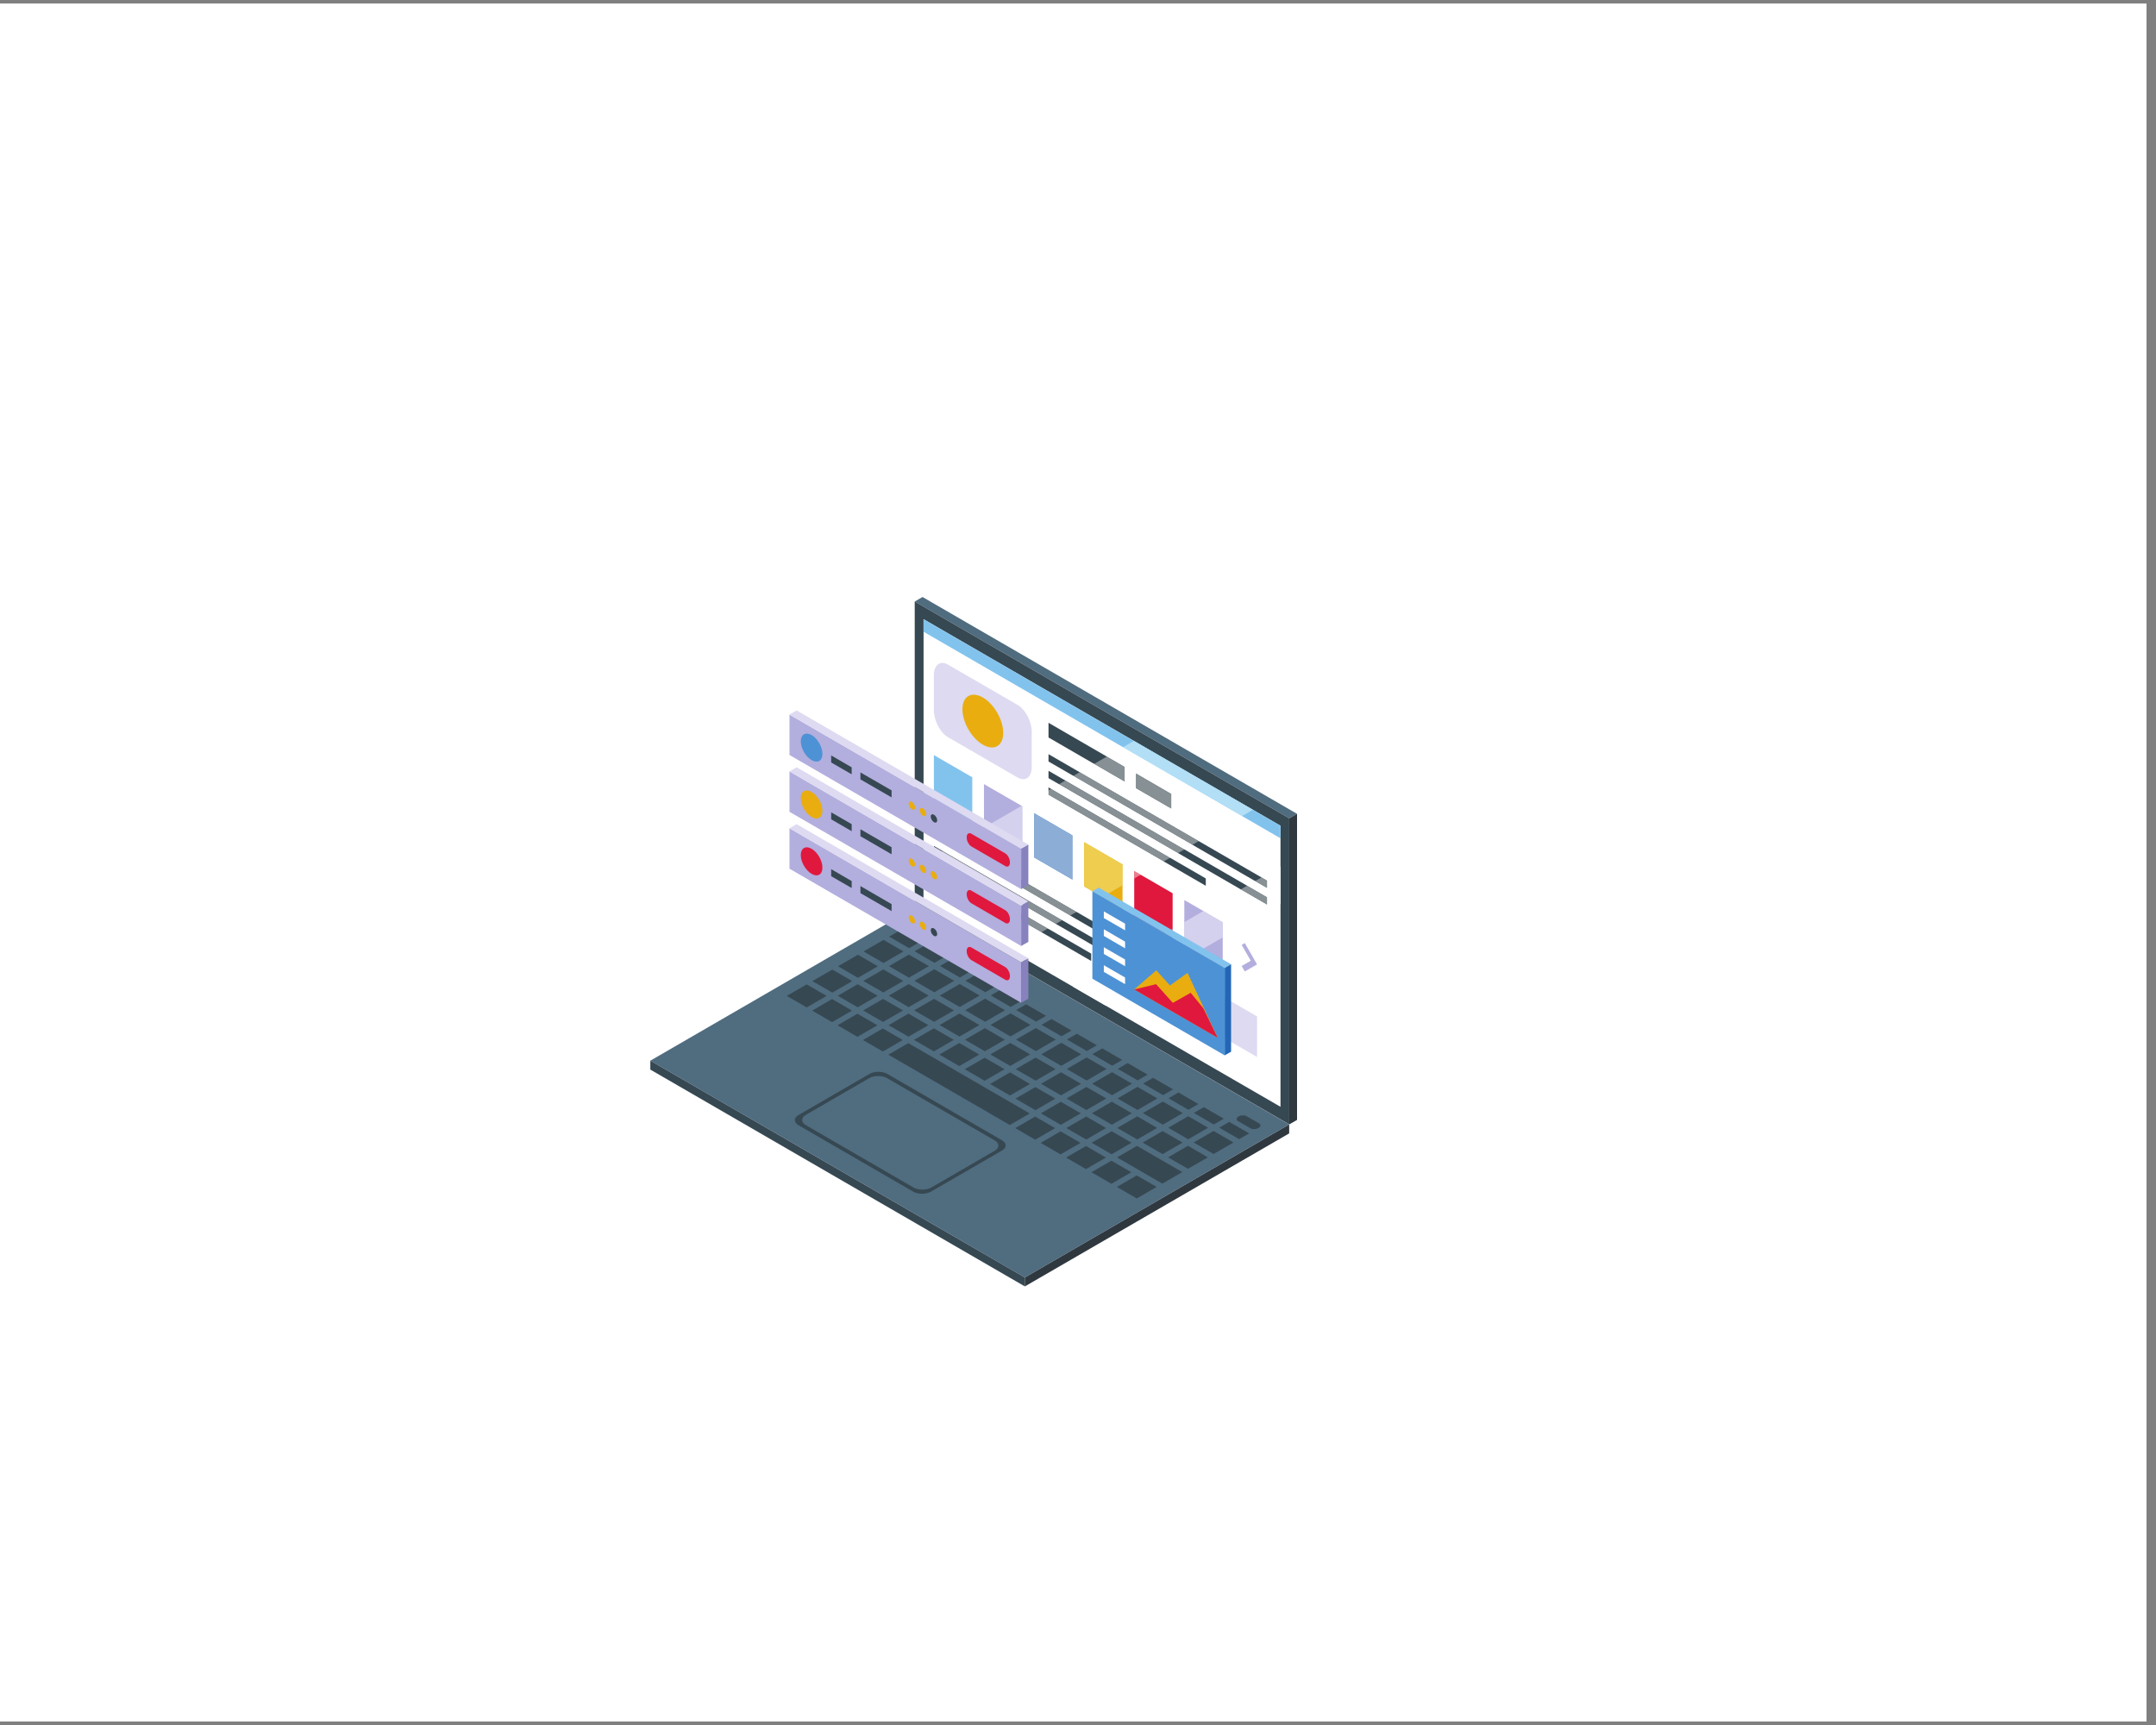 <svg xmlns="http://www.w3.org/2000/svg" xmlns:xlink="http://www.w3.org/1999/xlink" width="150" zoomAndPan="magnify" viewBox="0 0 112.5 90" height="120" preserveAspectRatio="xMidYMid meet" version="1.0"><rect x="0" y="0" width="112.5" height="90" fill="#808080" stroke="none"/><defs><clipPath id="5fb66a0c40"><path d="M 0 0.199 L 112.004 0.199 L 112.004 89.801 L 0 89.801 Z M 0 0.199 " clip-rule="nonzero"/></clipPath><clipPath id="82b62d5614"><path d="M 33.934 55 L 54 55 L 54 67.133 L 33.934 67.133 Z M 33.934 55 " clip-rule="nonzero"/></clipPath><clipPath id="fe3ffdab13"><path d="M 53 58 L 67.684 58 L 67.684 67.133 L 53 67.133 Z M 53 58 " clip-rule="nonzero"/></clipPath><clipPath id="90afe90990"><path d="M 33.934 47 L 67.684 47 L 67.684 67 L 33.934 67 Z M 33.934 47 " clip-rule="nonzero"/></clipPath><clipPath id="bc93925272"><path d="M 47.727 31.148 L 67.68 31.148 L 67.68 42.738 L 47.727 42.738 Z M 47.727 31.148 " clip-rule="nonzero"/></clipPath><clipPath id="822abee10d"><path d="M 67.258 42.418 L 67.68 42.418 L 67.68 58.723 L 67.258 58.723 Z M 67.258 42.418 " clip-rule="nonzero"/></clipPath><clipPath id="641e138139"><path d="M 47 31.133 L 67.684 31.133 L 67.684 59 L 47 59 Z M 47 31.133 " clip-rule="nonzero"/></clipPath></defs><g clip-path="url(#5fb66a0c40)"><path fill="#ffffff" d="M 0 0.199 L 112.5 0.199 L 112.5 97.699 L 0 97.699 Z M 0 0.199 " fill-opacity="1" fill-rule="nonzero"/><path fill="#ffffff" d="M 0 0.199 L 112.5 0.199 L 112.5 90.199 L 0 90.199 Z M 0 0.199 " fill-opacity="1" fill-rule="nonzero"/><path fill="#ffffff" d="M 0 0.199 L 112.5 0.199 L 112.5 90.199 L 0 90.199 Z M 0 0.199 " fill-opacity="1" fill-rule="nonzero"/></g><g clip-path="url(#82b62d5614)"><path fill="#364852" d="M 53.477 67.117 L 33.934 55.805 L 33.934 55.336 L 53.477 66.648 L 53.477 67.117 " fill-opacity="1" fill-rule="nonzero"/></g><g clip-path="url(#fe3ffdab13)"><path fill="#30383f" d="M 67.27 59.133 L 53.477 67.117 L 53.477 66.648 L 67.27 58.664 L 67.27 59.133 " fill-opacity="1" fill-rule="nonzero"/></g><g clip-path="url(#90afe90990)"><path fill="#506c7f" d="M 53.477 66.652 L 33.934 55.34 L 47.727 47.355 L 67.27 58.668 L 53.477 66.652 " fill-opacity="1" fill-rule="nonzero"/></g><path fill="#364852" d="M 46.398 48.867 L 47.438 49.469 L 47.957 49.168 L 46.918 48.566 L 46.398 48.867 " fill-opacity="1" fill-rule="nonzero"/><path fill="#364852" d="M 47.723 49.633 L 48.762 50.234 L 49.281 49.934 L 48.242 49.332 L 47.723 49.633 " fill-opacity="1" fill-rule="nonzero"/><path fill="#364852" d="M 49.051 50.398 L 50.086 51 L 50.605 50.699 L 49.57 50.098 L 49.051 50.398 " fill-opacity="1" fill-rule="nonzero"/><path fill="#364852" d="M 50.375 51.168 L 51.414 51.766 L 51.934 51.469 L 50.895 50.867 L 50.375 51.168 " fill-opacity="1" fill-rule="nonzero"/><path fill="#364852" d="M 53.258 52.234 L 52.219 51.633 L 51.699 51.934 L 52.738 52.535 L 53.258 52.234 " fill-opacity="1" fill-rule="nonzero"/><path fill="#364852" d="M 54.582 53 L 53.543 52.398 L 53.023 52.699 L 54.062 53.301 L 54.582 53 " fill-opacity="1" fill-rule="nonzero"/><path fill="#364852" d="M 55.906 53.766 L 54.867 53.168 L 54.348 53.469 L 55.387 54.066 L 55.906 53.766 " fill-opacity="1" fill-rule="nonzero"/><path fill="#364852" d="M 57.23 54.535 L 56.191 53.934 L 55.672 54.234 L 56.711 54.836 L 57.23 54.535 " fill-opacity="1" fill-rule="nonzero"/><path fill="#364852" d="M 57 55 L 58.035 55.602 L 58.555 55.301 L 57.516 54.699 L 57 55 " fill-opacity="1" fill-rule="nonzero"/><path fill="#364852" d="M 58.324 55.766 L 59.363 56.367 L 59.879 56.066 L 58.844 55.465 L 58.324 55.766 " fill-opacity="1" fill-rule="nonzero"/><path fill="#364852" d="M 59.648 56.535 L 60.688 57.137 L 61.207 56.836 L 60.168 56.234 L 59.648 56.535 " fill-opacity="1" fill-rule="nonzero"/><path fill="#364852" d="M 60.973 57.301 L 62.012 57.902 L 62.531 57.602 L 61.492 57 L 60.973 57.301 " fill-opacity="1" fill-rule="nonzero"/><path fill="#364852" d="M 63.855 58.367 L 62.816 57.766 L 62.297 58.066 L 63.336 58.668 L 63.855 58.367 " fill-opacity="1" fill-rule="nonzero"/><path fill="#364852" d="M 64.141 58.535 L 63.621 58.836 L 64.66 59.434 L 65.18 59.133 L 64.141 58.535 " fill-opacity="1" fill-rule="nonzero"/><path fill="#364852" d="M 45.062 49.641 L 46.102 50.242 L 47.141 49.641 L 46.102 49.039 L 45.062 49.641 " fill-opacity="1" fill-rule="nonzero"/><path fill="#364852" d="M 46.387 50.406 L 47.426 51.008 L 48.465 50.406 L 47.426 49.805 L 46.387 50.406 " fill-opacity="1" fill-rule="nonzero"/><path fill="#364852" d="M 47.715 51.172 L 48.75 51.773 L 49.789 51.172 L 48.75 50.57 L 47.715 51.172 " fill-opacity="1" fill-rule="nonzero"/><path fill="#364852" d="M 49.039 51.941 L 50.078 52.539 L 51.113 51.941 L 50.078 51.34 L 49.039 51.941 " fill-opacity="1" fill-rule="nonzero"/><path fill="#364852" d="M 52.441 52.707 L 51.402 52.105 L 50.363 52.707 L 51.402 53.309 L 52.441 52.707 " fill-opacity="1" fill-rule="nonzero"/><path fill="#364852" d="M 53.766 53.473 L 52.727 52.871 L 51.688 53.473 L 52.727 54.074 L 53.766 53.473 " fill-opacity="1" fill-rule="nonzero"/><path fill="#364852" d="M 55.09 54.238 L 54.051 53.641 L 53.012 54.238 L 54.051 54.84 L 55.09 54.238 " fill-opacity="1" fill-rule="nonzero"/><path fill="#364852" d="M 56.414 55.008 L 55.375 54.406 L 54.336 55.008 L 55.375 55.609 L 56.414 55.008 " fill-opacity="1" fill-rule="nonzero"/><path fill="#364852" d="M 55.664 55.773 L 56.699 56.375 L 57.738 55.773 L 56.699 55.172 L 55.664 55.773 " fill-opacity="1" fill-rule="nonzero"/><path fill="#364852" d="M 56.988 56.539 L 58.027 57.141 L 59.062 56.539 L 58.027 55.941 L 56.988 56.539 " fill-opacity="1" fill-rule="nonzero"/><path fill="#364852" d="M 58.312 57.309 L 59.352 57.91 L 60.391 57.309 L 59.352 56.707 L 58.312 57.309 " fill-opacity="1" fill-rule="nonzero"/><path fill="#364852" d="M 59.637 58.074 L 60.676 58.676 L 61.715 58.074 L 60.676 57.473 L 59.637 58.074 " fill-opacity="1" fill-rule="nonzero"/><path fill="#364852" d="M 63.039 58.84 L 62 58.238 L 60.961 58.84 L 62 59.441 L 63.039 58.84 " fill-opacity="1" fill-rule="nonzero"/><path fill="#364852" d="M 62.285 59.609 L 63.324 60.207 L 64.363 59.609 L 63.324 59.008 L 62.285 59.609 " fill-opacity="1" fill-rule="nonzero"/><path fill="#364852" d="M 43.727 50.414 L 44.766 51.016 L 45.805 50.414 L 44.766 49.812 L 43.727 50.414 " fill-opacity="1" fill-rule="nonzero"/><path fill="#364852" d="M 45.051 51.18 L 46.09 51.781 L 47.129 51.18 L 46.09 50.578 L 45.051 51.18 " fill-opacity="1" fill-rule="nonzero"/><path fill="#364852" d="M 46.379 51.945 L 47.414 52.547 L 48.453 51.945 L 47.414 51.344 L 46.379 51.945 " fill-opacity="1" fill-rule="nonzero"/><path fill="#364852" d="M 47.703 52.715 L 48.742 53.312 L 49.777 52.715 L 48.738 52.113 L 47.703 52.715 " fill-opacity="1" fill-rule="nonzero"/><path fill="#364852" d="M 51.102 53.48 L 50.066 52.879 L 49.027 53.48 L 50.066 54.082 L 51.102 53.48 " fill-opacity="1" fill-rule="nonzero"/><path fill="#364852" d="M 52.43 54.246 L 51.391 53.645 L 50.352 54.246 L 51.391 54.848 L 52.43 54.246 " fill-opacity="1" fill-rule="nonzero"/><path fill="#364852" d="M 53.754 55.012 L 52.715 54.414 L 51.676 55.012 L 52.715 55.613 L 53.754 55.012 " fill-opacity="1" fill-rule="nonzero"/><path fill="#364852" d="M 55.078 55.781 L 54.039 55.18 L 53 55.781 L 54.039 56.383 L 55.078 55.781 " fill-opacity="1" fill-rule="nonzero"/><path fill="#364852" d="M 54.324 56.547 L 55.363 57.148 L 56.402 56.547 L 55.363 55.945 L 54.324 56.547 " fill-opacity="1" fill-rule="nonzero"/><path fill="#364852" d="M 55.652 57.312 L 56.688 57.914 L 57.727 57.312 L 56.688 56.711 L 55.652 57.312 " fill-opacity="1" fill-rule="nonzero"/><path fill="#364852" d="M 56.977 58.082 L 58.016 58.68 L 59.051 58.082 L 58.016 57.48 L 56.977 58.082 " fill-opacity="1" fill-rule="nonzero"/><path fill="#364852" d="M 58.301 58.848 L 59.34 59.449 L 60.379 58.848 L 59.34 58.246 L 58.301 58.848 " fill-opacity="1" fill-rule="nonzero"/><path fill="#364852" d="M 61.703 59.613 L 60.664 59.012 L 59.625 59.613 L 60.664 60.215 L 61.703 59.613 " fill-opacity="1" fill-rule="nonzero"/><path fill="#364852" d="M 60.949 60.383 L 61.988 60.98 L 63.027 60.383 L 61.988 59.781 L 60.949 60.383 " fill-opacity="1" fill-rule="nonzero"/><path fill="#364852" d="M 42.391 51.188 L 43.43 51.789 L 44.469 51.188 L 43.43 50.586 L 42.391 51.188 " fill-opacity="1" fill-rule="nonzero"/><path fill="#364852" d="M 43.715 51.953 L 44.754 52.555 L 45.793 51.953 L 44.754 51.352 L 43.715 51.953 " fill-opacity="1" fill-rule="nonzero"/><path fill="#364852" d="M 45.039 52.719 L 46.078 53.32 L 47.117 52.719 L 46.078 52.117 L 45.039 52.719 " fill-opacity="1" fill-rule="nonzero"/><path fill="#364852" d="M 46.367 53.488 L 47.402 54.086 L 48.441 53.488 L 47.402 52.887 L 46.367 53.488 " fill-opacity="1" fill-rule="nonzero"/><path fill="#364852" d="M 49.766 54.254 L 48.73 53.652 L 47.691 54.254 L 48.73 54.855 L 49.766 54.254 " fill-opacity="1" fill-rule="nonzero"/><path fill="#364852" d="M 51.094 55.02 L 50.055 54.418 L 49.016 55.02 L 50.055 55.621 L 51.094 55.02 " fill-opacity="1" fill-rule="nonzero"/><path fill="#364852" d="M 52.418 55.785 L 51.379 55.188 L 50.34 55.785 L 51.379 56.387 L 52.418 55.785 " fill-opacity="1" fill-rule="nonzero"/><path fill="#364852" d="M 53.742 56.555 L 52.703 55.953 L 51.664 56.555 L 52.703 57.156 L 53.742 56.555 " fill-opacity="1" fill-rule="nonzero"/><path fill="#364852" d="M 52.988 57.32 L 54.027 57.922 L 55.066 57.32 L 54.027 56.719 L 52.988 57.32 " fill-opacity="1" fill-rule="nonzero"/><path fill="#364852" d="M 54.316 58.086 L 55.352 58.688 L 56.391 58.086 L 55.352 57.484 L 54.316 58.086 " fill-opacity="1" fill-rule="nonzero"/><path fill="#364852" d="M 55.641 58.855 L 56.68 59.453 L 57.715 58.855 L 56.68 58.254 L 55.641 58.855 " fill-opacity="1" fill-rule="nonzero"/><path fill="#364852" d="M 56.965 59.621 L 58.004 60.223 L 59.043 59.621 L 58.004 59.02 L 56.965 59.621 " fill-opacity="1" fill-rule="nonzero"/><path fill="#364852" d="M 59.328 59.785 L 58.289 60.387 L 59.328 60.988 L 60.652 61.754 L 61.691 61.152 L 60.367 60.387 L 59.328 59.785 " fill-opacity="1" fill-rule="nonzero"/><path fill="#364852" d="M 41.055 51.961 L 42.094 52.559 L 43.133 51.961 L 42.094 51.359 L 41.055 51.961 " fill-opacity="1" fill-rule="nonzero"/><path fill="#364852" d="M 42.379 52.727 L 43.418 53.328 L 44.457 52.727 L 43.418 52.125 L 42.379 52.727 " fill-opacity="1" fill-rule="nonzero"/><path fill="#364852" d="M 43.703 53.492 L 44.742 54.094 L 45.781 53.492 L 44.742 52.891 L 43.703 53.492 " fill-opacity="1" fill-rule="nonzero"/><path fill="#364852" d="M 45.031 54.262 L 46.066 54.859 L 47.105 54.262 L 46.066 53.66 L 45.031 54.262 " fill-opacity="1" fill-rule="nonzero"/><path fill="#364852" d="M 52.406 57.328 L 51.367 56.727 L 51.082 56.559 L 50.043 55.961 L 49.758 55.793 L 48.719 55.191 L 47.395 54.426 L 46.355 55.027 L 47.68 55.793 L 48.719 56.395 L 49.004 56.559 L 50.043 57.16 L 50.328 57.328 L 51.367 57.926 L 51.652 58.094 L 52.691 58.695 L 53.73 58.094 L 52.691 57.492 L 52.406 57.328 " fill-opacity="1" fill-rule="nonzero"/><path fill="#364852" d="M 52.977 58.859 L 54.016 59.461 L 55.055 58.859 L 54.016 58.258 L 52.977 58.859 " fill-opacity="1" fill-rule="nonzero"/><path fill="#364852" d="M 54.305 59.629 L 55.34 60.227 L 56.379 59.629 L 55.34 59.027 L 54.305 59.629 " fill-opacity="1" fill-rule="nonzero"/><path fill="#364852" d="M 55.629 60.395 L 56.668 60.996 L 57.703 60.395 L 56.668 59.793 L 55.629 60.395 " fill-opacity="1" fill-rule="nonzero"/><path fill="#364852" d="M 56.953 61.16 L 57.992 61.762 L 59.031 61.16 L 57.992 60.559 L 56.953 61.16 " fill-opacity="1" fill-rule="nonzero"/><path fill="#364852" d="M 58.277 61.926 L 59.316 62.527 L 60.355 61.926 L 59.316 61.328 L 58.277 61.926 " fill-opacity="1" fill-rule="nonzero"/><path fill="#364852" d="M 65.043 58.234 L 65.699 58.613 C 65.805 58.676 65.789 58.781 65.668 58.852 C 65.547 58.922 65.359 58.93 65.254 58.871 L 64.602 58.492 C 64.492 58.43 64.508 58.32 64.629 58.25 C 64.75 58.18 64.938 58.172 65.043 58.234 " fill-opacity="1" fill-rule="nonzero"/><path fill="#364852" d="M 48.598 61.957 C 48.34 62.102 47.918 62.102 47.664 61.957 L 42.047 58.703 C 41.789 58.555 41.793 58.312 42.051 58.164 L 45.355 56.25 C 45.613 56.102 46.031 56.102 46.285 56.25 L 51.906 59.5 C 52.16 59.648 52.16 59.895 51.906 60.039 Z M 52.281 59.492 L 46.301 56.031 C 46.043 55.883 45.629 55.883 45.371 56.031 L 41.668 58.176 C 41.414 58.324 41.414 58.562 41.672 58.711 L 47.652 62.172 C 47.906 62.32 48.32 62.32 48.578 62.172 L 52.277 60.031 C 52.539 59.883 52.539 59.641 52.281 59.492 " fill-opacity="1" fill-rule="nonzero"/><g clip-path="url(#bc93925272)"><path fill="#506c7f" d="M 67.273 42.695 L 47.73 31.383 L 48.137 31.148 L 67.68 42.461 L 67.273 42.695 " fill-opacity="1" fill-rule="nonzero"/></g><g clip-path="url(#822abee10d)"><path fill="#30383f" d="M 67.68 42.461 L 67.68 58.43 L 67.273 58.664 L 67.273 42.695 L 67.68 42.461 " fill-opacity="1" fill-rule="nonzero"/></g><g clip-path="url(#641e138139)"><path fill="#364852" d="M 67.273 58.664 L 47.73 47.352 L 47.73 31.383 L 67.273 42.695 L 67.273 58.664 " fill-opacity="1" fill-rule="nonzero"/></g><path fill="#ffffff" d="M 66.816 43.082 L 66.816 57.746 L 48.191 46.969 L 48.191 32.305 L 66.816 43.082 " fill-opacity="1" fill-rule="nonzero"/><path fill="#82c3ed" d="M 66.816 43.738 L 48.191 32.961 L 48.191 32.305 L 66.816 43.082 L 66.816 43.738 " fill-opacity="1" fill-rule="nonzero"/><path fill="#dddaf1" d="M 53.102 40.566 L 49.465 38.461 C 49.059 38.227 48.73 37.598 48.73 37.059 L 48.73 35.23 C 48.73 34.691 49.059 34.441 49.465 34.676 L 53.102 36.781 C 53.508 37.016 53.836 37.645 53.836 38.184 L 53.836 40.012 C 53.836 40.551 53.508 40.801 53.102 40.566 " fill-opacity="1" fill-rule="nonzero"/><path fill="#364852" d="M 58.684 40.777 L 54.711 38.477 L 54.711 37.711 L 58.684 40.012 L 58.684 40.777 " fill-opacity="1" fill-rule="nonzero"/><path fill="#364852" d="M 61.117 42.188 L 59.277 41.125 L 59.277 40.355 L 61.117 41.422 L 61.117 42.188 " fill-opacity="1" fill-rule="nonzero"/><path fill="#364852" d="M 66.113 46.328 L 54.711 39.73 L 54.711 39.348 L 66.113 45.945 L 66.113 46.328 " fill-opacity="1" fill-rule="nonzero"/><path fill="#364852" d="M 66.113 47.195 L 54.711 40.598 L 54.711 40.215 L 66.113 46.812 L 66.113 47.195 " fill-opacity="1" fill-rule="nonzero"/><path fill="#364852" d="M 62.918 46.215 L 54.711 41.465 L 54.711 41.082 L 62.918 45.832 L 62.918 46.215 " fill-opacity="1" fill-rule="nonzero"/><path fill="#364852" d="M 60.137 50.254 L 48.73 43.652 L 48.73 43.27 L 60.137 49.871 L 60.137 50.254 " fill-opacity="1" fill-rule="nonzero"/><path fill="#364852" d="M 60.137 51.121 L 48.73 44.52 L 48.73 44.137 L 60.137 50.738 L 60.137 51.121 " fill-opacity="1" fill-rule="nonzero"/><path fill="#364852" d="M 56.938 50.137 L 48.73 45.387 L 48.73 45.004 L 56.938 49.754 L 56.938 50.137 " fill-opacity="1" fill-rule="nonzero"/><path fill="#e9ad10" d="M 52.348 38.238 C 52.348 38.918 51.871 39.191 51.285 38.852 C 50.695 38.512 50.219 37.684 50.219 37.004 C 50.219 36.324 50.695 36.051 51.285 36.391 C 51.871 36.73 52.348 37.559 52.348 38.238 " fill-opacity="1" fill-rule="nonzero"/><path fill="#82c3ed" d="M 50.734 42.875 L 48.73 41.715 L 48.73 39.395 L 50.734 40.555 L 50.734 42.875 " fill-opacity="1" fill-rule="nonzero"/><path fill="#b2aede" d="M 53.348 44.387 L 51.344 43.227 L 51.344 40.91 L 53.348 42.066 L 53.348 44.387 " fill-opacity="1" fill-rule="nonzero"/><path fill="#2366b6" d="M 55.961 45.898 L 53.957 44.738 L 53.957 42.422 L 55.961 43.582 L 55.961 45.898 " fill-opacity="1" fill-rule="nonzero"/><path fill="#e9ad10" d="M 58.574 47.41 L 56.57 46.254 L 56.57 43.934 L 58.574 45.094 L 58.574 47.41 " fill-opacity="1" fill-rule="nonzero"/><path fill="#e0183d" d="M 61.188 48.926 L 59.184 47.766 L 59.184 45.445 L 61.188 46.605 L 61.188 48.926 " fill-opacity="1" fill-rule="nonzero"/><path fill="#b2aede" d="M 63.801 50.438 L 61.797 49.277 L 61.797 46.957 L 63.801 48.117 L 63.801 50.438 " fill-opacity="1" fill-rule="nonzero"/><path fill="#b2aede" d="M 65.594 50.316 L 64.953 50.684 L 64.789 50.402 L 65.266 50.125 L 64.789 49.301 L 64.953 49.203 L 65.594 50.316 " fill-opacity="1" fill-rule="nonzero"/><path fill="#dddaf1" d="M 65.594 55.148 L 61.797 52.949 L 61.797 50.832 L 65.594 53.031 L 65.594 55.148 " fill-opacity="1" fill-rule="nonzero"/><path fill="#879094" d="M 52.707 49.582 L 48.191 46.969 L 52.707 49.582 M 65.375 42.25 L 59.164 38.656 L 65.379 42.25 " fill-opacity="1" fill-rule="nonzero"/><path fill="#ffffff" d="M 52.707 49.582 L 48.191 46.969 L 48.191 45.008 L 48.883 44.605 L 55.094 48.203 L 54.672 48.445 L 48.73 45.004 L 48.73 45.387 L 54.344 48.637 L 52.707 49.582 M 55.422 48.012 L 49.211 44.414 L 49.633 44.172 L 55.844 47.766 L 55.422 48.012 M 56.172 47.578 L 49.961 43.98 L 51.344 43.18 L 51.344 43.227 L 53.348 44.387 L 53.348 42.066 L 53.309 42.043 L 54.711 41.234 L 54.711 41.465 L 60.723 44.941 L 59.52 45.641 L 59.184 45.445 L 59.184 45.832 L 58.574 46.188 L 58.574 45.094 L 56.57 43.934 L 56.57 46.254 L 57.516 46.801 L 56.172 47.578 M 53.957 42.422 L 53.957 44.738 L 55.961 45.898 L 55.961 43.582 L 53.957 42.422 M 61.051 44.754 L 54.84 41.156 L 55.262 40.914 L 61.473 44.508 L 61.051 44.754 M 61.801 44.32 L 55.59 40.723 L 56.012 40.48 L 62.223 44.074 L 61.801 44.32 M 62.551 43.883 L 56.34 40.289 L 57.09 39.855 L 58.684 40.777 L 58.684 40.012 L 57.754 39.473 L 58.598 38.984 L 64.809 42.578 L 62.551 43.883 M 59.277 40.355 L 59.277 41.125 L 61.117 42.188 L 61.117 41.422 L 59.277 40.355 M 65.375 42.25 L 59.164 38.656 L 65.375 42.25 " fill-opacity="1" fill-rule="nonzero"/><path fill="#b2dff6" d="M 64.809 42.578 L 58.598 38.984 L 59.164 38.656 L 65.375 42.25 L 64.809 42.578 " fill-opacity="1" fill-rule="nonzero"/><path fill="#879094" d="M 58.684 40.777 L 57.09 39.855 L 57.754 39.473 L 58.684 40.012 L 58.684 40.777 " fill-opacity="1" fill-rule="nonzero"/><path fill="#879094" d="M 61.117 42.188 L 59.277 41.125 L 59.277 40.355 L 61.117 41.422 L 61.117 42.188 " fill-opacity="1" fill-rule="nonzero"/><path fill="#879094" d="M 62.223 44.074 L 56.012 40.48 L 56.34 40.289 L 62.551 43.883 L 62.223 44.074 " fill-opacity="1" fill-rule="nonzero"/><path fill="#879094" d="M 61.473 44.508 L 55.262 40.914 L 55.59 40.723 L 61.801 44.32 L 61.473 44.508 " fill-opacity="1" fill-rule="nonzero"/><path fill="#879094" d="M 60.723 44.941 L 54.711 41.465 L 54.711 41.234 L 54.84 41.156 L 61.051 44.754 L 60.723 44.941 " fill-opacity="1" fill-rule="nonzero"/><path fill="#879094" d="M 55.844 47.766 L 49.633 44.172 L 49.961 43.98 L 56.172 47.578 L 55.844 47.766 " fill-opacity="1" fill-rule="nonzero"/><path fill="#879094" d="M 55.094 48.203 L 48.883 44.605 L 49.211 44.414 L 55.422 48.012 L 55.094 48.203 " fill-opacity="1" fill-rule="nonzero"/><path fill="#879094" d="M 54.344 48.637 L 48.73 45.387 L 48.73 45.004 L 54.672 48.445 L 54.344 48.637 " fill-opacity="1" fill-rule="nonzero"/><path fill="#d3d1ed" d="M 53.348 44.387 L 51.344 43.227 L 51.344 43.18 L 53.309 42.043 L 53.348 42.066 L 53.348 44.387 " fill-opacity="1" fill-rule="nonzero"/><path fill="#8cadd6" d="M 55.961 45.898 L 53.957 44.738 L 53.957 42.422 L 55.961 43.582 L 55.961 45.898 " fill-opacity="1" fill-rule="nonzero"/><path fill="#eecd4f" d="M 57.516 46.801 L 56.57 46.254 L 56.57 43.934 L 58.574 45.094 L 58.574 46.188 L 57.516 46.801 " fill-opacity="1" fill-rule="nonzero"/><path fill="#eb7f8f" d="M 59.184 45.832 L 59.184 45.445 L 59.52 45.641 L 59.184 45.832 " fill-opacity="1" fill-rule="nonzero"/><path fill="#ffffff" d="M 57.676 52.457 L 56.707 51.898 L 55.98 51.477 L 58.363 50.094 L 60.059 51.074 L 57.676 52.457 M 60.137 51.031 L 60.137 50.738 L 58.695 49.902 L 59.113 49.66 L 60.137 50.254 L 60.137 49.871 L 59.445 49.469 L 60.789 48.691 L 61.188 48.926 L 61.188 48.461 L 61.797 48.109 L 61.797 49.277 L 62.48 49.672 L 60.137 51.031 M 63.801 48.91 L 63.801 48.117 L 62.793 47.531 L 64.742 46.402 L 66.113 47.195 L 66.113 46.812 L 65.074 46.211 L 65.492 45.969 L 66.113 46.328 L 66.113 45.945 L 65.824 45.777 L 66.816 45.203 L 66.816 47.164 L 63.801 48.91 " fill-opacity="1" fill-rule="nonzero"/><path fill="#879094" d="M 66.113 46.328 L 65.492 45.969 L 65.824 45.777 L 66.113 45.945 L 66.113 46.328 " fill-opacity="1" fill-rule="nonzero"/><path fill="#879094" d="M 66.113 47.195 L 64.742 46.402 L 65.074 46.211 L 66.113 46.812 L 66.113 47.195 " fill-opacity="1" fill-rule="nonzero"/><path fill="#879094" d="M 60.137 50.254 L 59.113 49.66 L 59.445 49.469 L 60.137 49.871 L 60.137 50.254 " fill-opacity="1" fill-rule="nonzero"/><path fill="#879094" d="M 60.059 51.074 L 58.363 50.094 L 58.695 49.902 L 60.137 50.738 L 60.137 51.031 L 60.059 51.074 " fill-opacity="1" fill-rule="nonzero"/><path fill="#eb7f8f" d="M 61.188 48.926 L 60.789 48.691 L 61.188 48.461 L 61.188 48.926 " fill-opacity="1" fill-rule="nonzero"/><path fill="#d3d1ed" d="M 62.48 49.672 L 61.797 49.277 L 61.797 48.109 L 62.793 47.531 L 63.801 48.117 L 63.801 48.91 L 62.48 49.672 " fill-opacity="1" fill-rule="nonzero"/><path fill="#82c3ed" d="M 64.238 50.309 L 57.328 46.309 L 57 46.5 L 63.906 50.5 L 64.238 50.309 " fill-opacity="1" fill-rule="nonzero"/><path fill="#2366b6" d="M 64.238 54.871 L 64.238 50.309 L 63.906 50.5 L 63.906 55.062 L 64.238 54.871 " fill-opacity="1" fill-rule="nonzero"/><path fill="#4d92d5" d="M 63.906 55.062 L 57 51.062 L 57 46.5 L 63.906 50.5 L 63.906 55.062 " fill-opacity="1" fill-rule="nonzero"/><path fill="#e9ad10" d="M 59.184 51.625 L 60.336 50.625 L 61.047 51.418 L 61.965 50.758 L 63.539 54.145 L 59.184 51.625 " fill-opacity="1" fill-rule="nonzero"/><path fill="#ffffff" d="M 58.707 48.539 L 57.598 47.898 L 57.598 47.551 L 58.707 48.191 L 58.707 48.539 " fill-opacity="1" fill-rule="nonzero"/><path fill="#ffffff" d="M 58.707 49.477 L 57.598 48.832 L 57.598 48.484 L 58.707 49.129 L 58.707 49.477 " fill-opacity="1" fill-rule="nonzero"/><path fill="#ffffff" d="M 58.707 50.41 L 57.598 49.77 L 57.598 49.422 L 58.707 50.062 L 58.707 50.41 " fill-opacity="1" fill-rule="nonzero"/><path fill="#ffffff" d="M 58.707 51.348 L 57.598 50.707 L 57.598 50.359 L 58.707 51 L 58.707 51.348 " fill-opacity="1" fill-rule="nonzero"/><path fill="#e0183d" d="M 59.184 51.625 L 60.324 51.348 L 61.199 52.324 L 62.129 51.797 L 62.789 52.602 L 63.539 54.145 L 59.184 51.625 " fill-opacity="1" fill-rule="nonzero"/><path fill="#b2aede" d="M 53.285 46.391 L 41.195 39.391 L 41.195 37.285 L 53.285 44.281 L 53.285 46.391 " fill-opacity="1" fill-rule="nonzero"/><path fill="#4d92d5" d="M 42.914 39.332 C 42.914 39.695 42.664 39.84 42.352 39.66 C 42.039 39.48 41.785 39.043 41.785 38.68 C 41.785 38.32 42.039 38.172 42.352 38.352 C 42.664 38.535 42.914 38.973 42.914 39.332 " fill-opacity="1" fill-rule="nonzero"/><path fill="#364852" d="M 43.371 39.781 L 44.441 40.398 L 44.441 40.035 L 43.371 39.414 L 43.371 39.781 " fill-opacity="1" fill-rule="nonzero"/><path fill="#364852" d="M 44.898 40.664 L 46.523 41.602 L 46.523 41.238 L 44.898 40.301 L 44.898 40.664 " fill-opacity="1" fill-rule="nonzero"/><path fill="#e0183d" d="M 52.453 45.184 L 50.688 44.164 C 50.551 44.082 50.441 43.871 50.441 43.688 C 50.441 43.504 50.551 43.422 50.688 43.5 L 52.453 44.523 C 52.59 44.602 52.699 44.812 52.699 44.996 C 52.699 45.18 52.59 45.266 52.453 45.184 " fill-opacity="1" fill-rule="nonzero"/><path fill="#e9ad10" d="M 47.75 42.133 C 47.75 42.238 47.676 42.281 47.582 42.23 C 47.492 42.176 47.418 42.047 47.418 41.938 C 47.418 41.832 47.492 41.789 47.582 41.84 C 47.676 41.895 47.75 42.023 47.75 42.133 " fill-opacity="1" fill-rule="nonzero"/><path fill="#e9ad10" d="M 48.328 42.465 C 48.328 42.574 48.25 42.617 48.16 42.562 C 48.066 42.508 47.992 42.379 47.992 42.27 C 47.992 42.164 48.066 42.121 48.16 42.176 C 48.25 42.227 48.328 42.359 48.328 42.465 " fill-opacity="1" fill-rule="nonzero"/><path fill="#364852" d="M 48.902 42.797 C 48.902 42.906 48.828 42.949 48.734 42.895 C 48.641 42.84 48.566 42.711 48.566 42.605 C 48.566 42.496 48.641 42.453 48.734 42.508 C 48.828 42.562 48.902 42.691 48.902 42.797 " fill-opacity="1" fill-rule="nonzero"/><path fill="#dddaf1" d="M 53.66 44.066 L 41.566 37.066 L 41.195 37.281 L 53.285 44.281 L 53.66 44.066 " fill-opacity="1" fill-rule="nonzero"/><path fill="#8782bd" d="M 53.66 46.172 L 53.66 44.066 L 53.285 44.281 L 53.285 46.391 L 53.66 46.172 " fill-opacity="1" fill-rule="nonzero"/><path fill="#b2aede" d="M 53.285 49.355 L 41.195 42.355 L 41.195 40.25 L 53.285 47.25 L 53.285 49.355 " fill-opacity="1" fill-rule="nonzero"/><path fill="#e9ad10" d="M 42.914 42.301 C 42.914 42.66 42.664 42.809 42.352 42.629 C 42.039 42.445 41.785 42.008 41.785 41.645 C 41.785 41.285 42.039 41.137 42.352 41.32 C 42.664 41.5 42.914 41.938 42.914 42.301 " fill-opacity="1" fill-rule="nonzero"/><path fill="#364852" d="M 43.371 42.746 L 44.441 43.367 L 44.441 43 L 43.371 42.383 L 43.371 42.746 " fill-opacity="1" fill-rule="nonzero"/><path fill="#364852" d="M 44.898 43.629 L 46.523 44.57 L 46.523 44.203 L 44.898 43.266 L 44.898 43.629 " fill-opacity="1" fill-rule="nonzero"/><path fill="#e0183d" d="M 52.453 48.152 L 50.688 47.129 C 50.551 47.051 50.441 46.836 50.441 46.656 C 50.441 46.473 50.551 46.387 50.688 46.469 L 52.453 47.488 C 52.59 47.566 52.699 47.781 52.699 47.965 C 52.699 48.145 52.59 48.23 52.453 48.152 " fill-opacity="1" fill-rule="nonzero"/><path fill="#e9ad10" d="M 47.75 45.098 C 47.75 45.207 47.676 45.25 47.582 45.195 C 47.492 45.141 47.418 45.012 47.418 44.906 C 47.418 44.797 47.492 44.754 47.582 44.809 C 47.676 44.863 47.75 44.992 47.75 45.098 " fill-opacity="1" fill-rule="nonzero"/><path fill="#e9ad10" d="M 48.328 45.43 C 48.328 45.539 48.25 45.582 48.16 45.527 C 48.066 45.477 47.992 45.344 47.992 45.238 C 47.992 45.129 48.066 45.086 48.16 45.141 C 48.25 45.195 48.328 45.324 48.328 45.43 " fill-opacity="1" fill-rule="nonzero"/><path fill="#e9ad10" d="M 48.902 45.766 C 48.902 45.871 48.828 45.914 48.734 45.859 C 48.641 45.809 48.566 45.676 48.566 45.57 C 48.566 45.465 48.641 45.422 48.734 45.473 C 48.828 45.527 48.902 45.656 48.902 45.766 " fill-opacity="1" fill-rule="nonzero"/><path fill="#dddaf1" d="M 53.66 47.031 L 41.566 40.031 L 41.195 40.25 L 53.285 47.246 L 53.66 47.031 " fill-opacity="1" fill-rule="nonzero"/><path fill="#8782bd" d="M 53.66 49.141 L 53.66 47.031 L 53.285 47.25 L 53.285 49.355 L 53.66 49.141 " fill-opacity="1" fill-rule="nonzero"/><path fill="#b2aede" d="M 53.285 52.32 L 41.195 45.324 L 41.195 43.215 L 53.285 50.215 L 53.285 52.32 " fill-opacity="1" fill-rule="nonzero"/><path fill="#e0183d" d="M 42.914 45.266 C 42.914 45.629 42.664 45.773 42.352 45.594 C 42.039 45.414 41.785 44.973 41.785 44.613 C 41.785 44.25 42.039 44.105 42.352 44.285 C 42.664 44.465 42.914 44.906 42.914 45.266 " fill-opacity="1" fill-rule="nonzero"/><path fill="#364852" d="M 43.371 45.715 L 44.441 46.332 L 44.441 45.969 L 43.371 45.348 L 43.371 45.715 " fill-opacity="1" fill-rule="nonzero"/><path fill="#364852" d="M 44.898 46.598 L 46.523 47.535 L 46.523 47.172 L 44.898 46.23 L 44.898 46.598 " fill-opacity="1" fill-rule="nonzero"/><path fill="#e0183d" d="M 52.453 51.117 L 50.688 50.094 C 50.551 50.016 50.441 49.805 50.441 49.621 C 50.441 49.438 50.551 49.355 50.688 49.434 L 52.453 50.457 C 52.59 50.535 52.699 50.746 52.699 50.93 C 52.699 51.113 52.59 51.195 52.453 51.117 " fill-opacity="1" fill-rule="nonzero"/><path fill="#e9ad10" d="M 47.75 48.066 C 47.75 48.172 47.676 48.215 47.582 48.16 C 47.492 48.109 47.418 47.977 47.418 47.871 C 47.418 47.766 47.492 47.723 47.582 47.773 C 47.676 47.828 47.75 47.957 47.75 48.066 " fill-opacity="1" fill-rule="nonzero"/><path fill="#e9ad10" d="M 48.328 48.398 C 48.328 48.504 48.25 48.547 48.16 48.496 C 48.066 48.441 47.992 48.312 47.992 48.203 C 47.992 48.098 48.066 48.055 48.16 48.105 C 48.25 48.16 48.328 48.289 48.328 48.398 " fill-opacity="1" fill-rule="nonzero"/><path fill="#364852" d="M 48.902 48.73 C 48.902 48.836 48.828 48.883 48.734 48.828 C 48.641 48.773 48.566 48.645 48.566 48.535 C 48.566 48.43 48.641 48.387 48.734 48.441 C 48.828 48.492 48.902 48.625 48.902 48.73 " fill-opacity="1" fill-rule="nonzero"/><path fill="#dddaf1" d="M 53.66 49.996 L 41.566 43 L 41.195 43.215 L 53.285 50.215 L 53.66 49.996 " fill-opacity="1" fill-rule="nonzero"/><path fill="#8782bd" d="M 53.66 52.105 L 53.66 50 L 53.285 50.215 L 53.285 52.32 L 53.66 52.105 " fill-opacity="1" fill-rule="nonzero"/></svg>